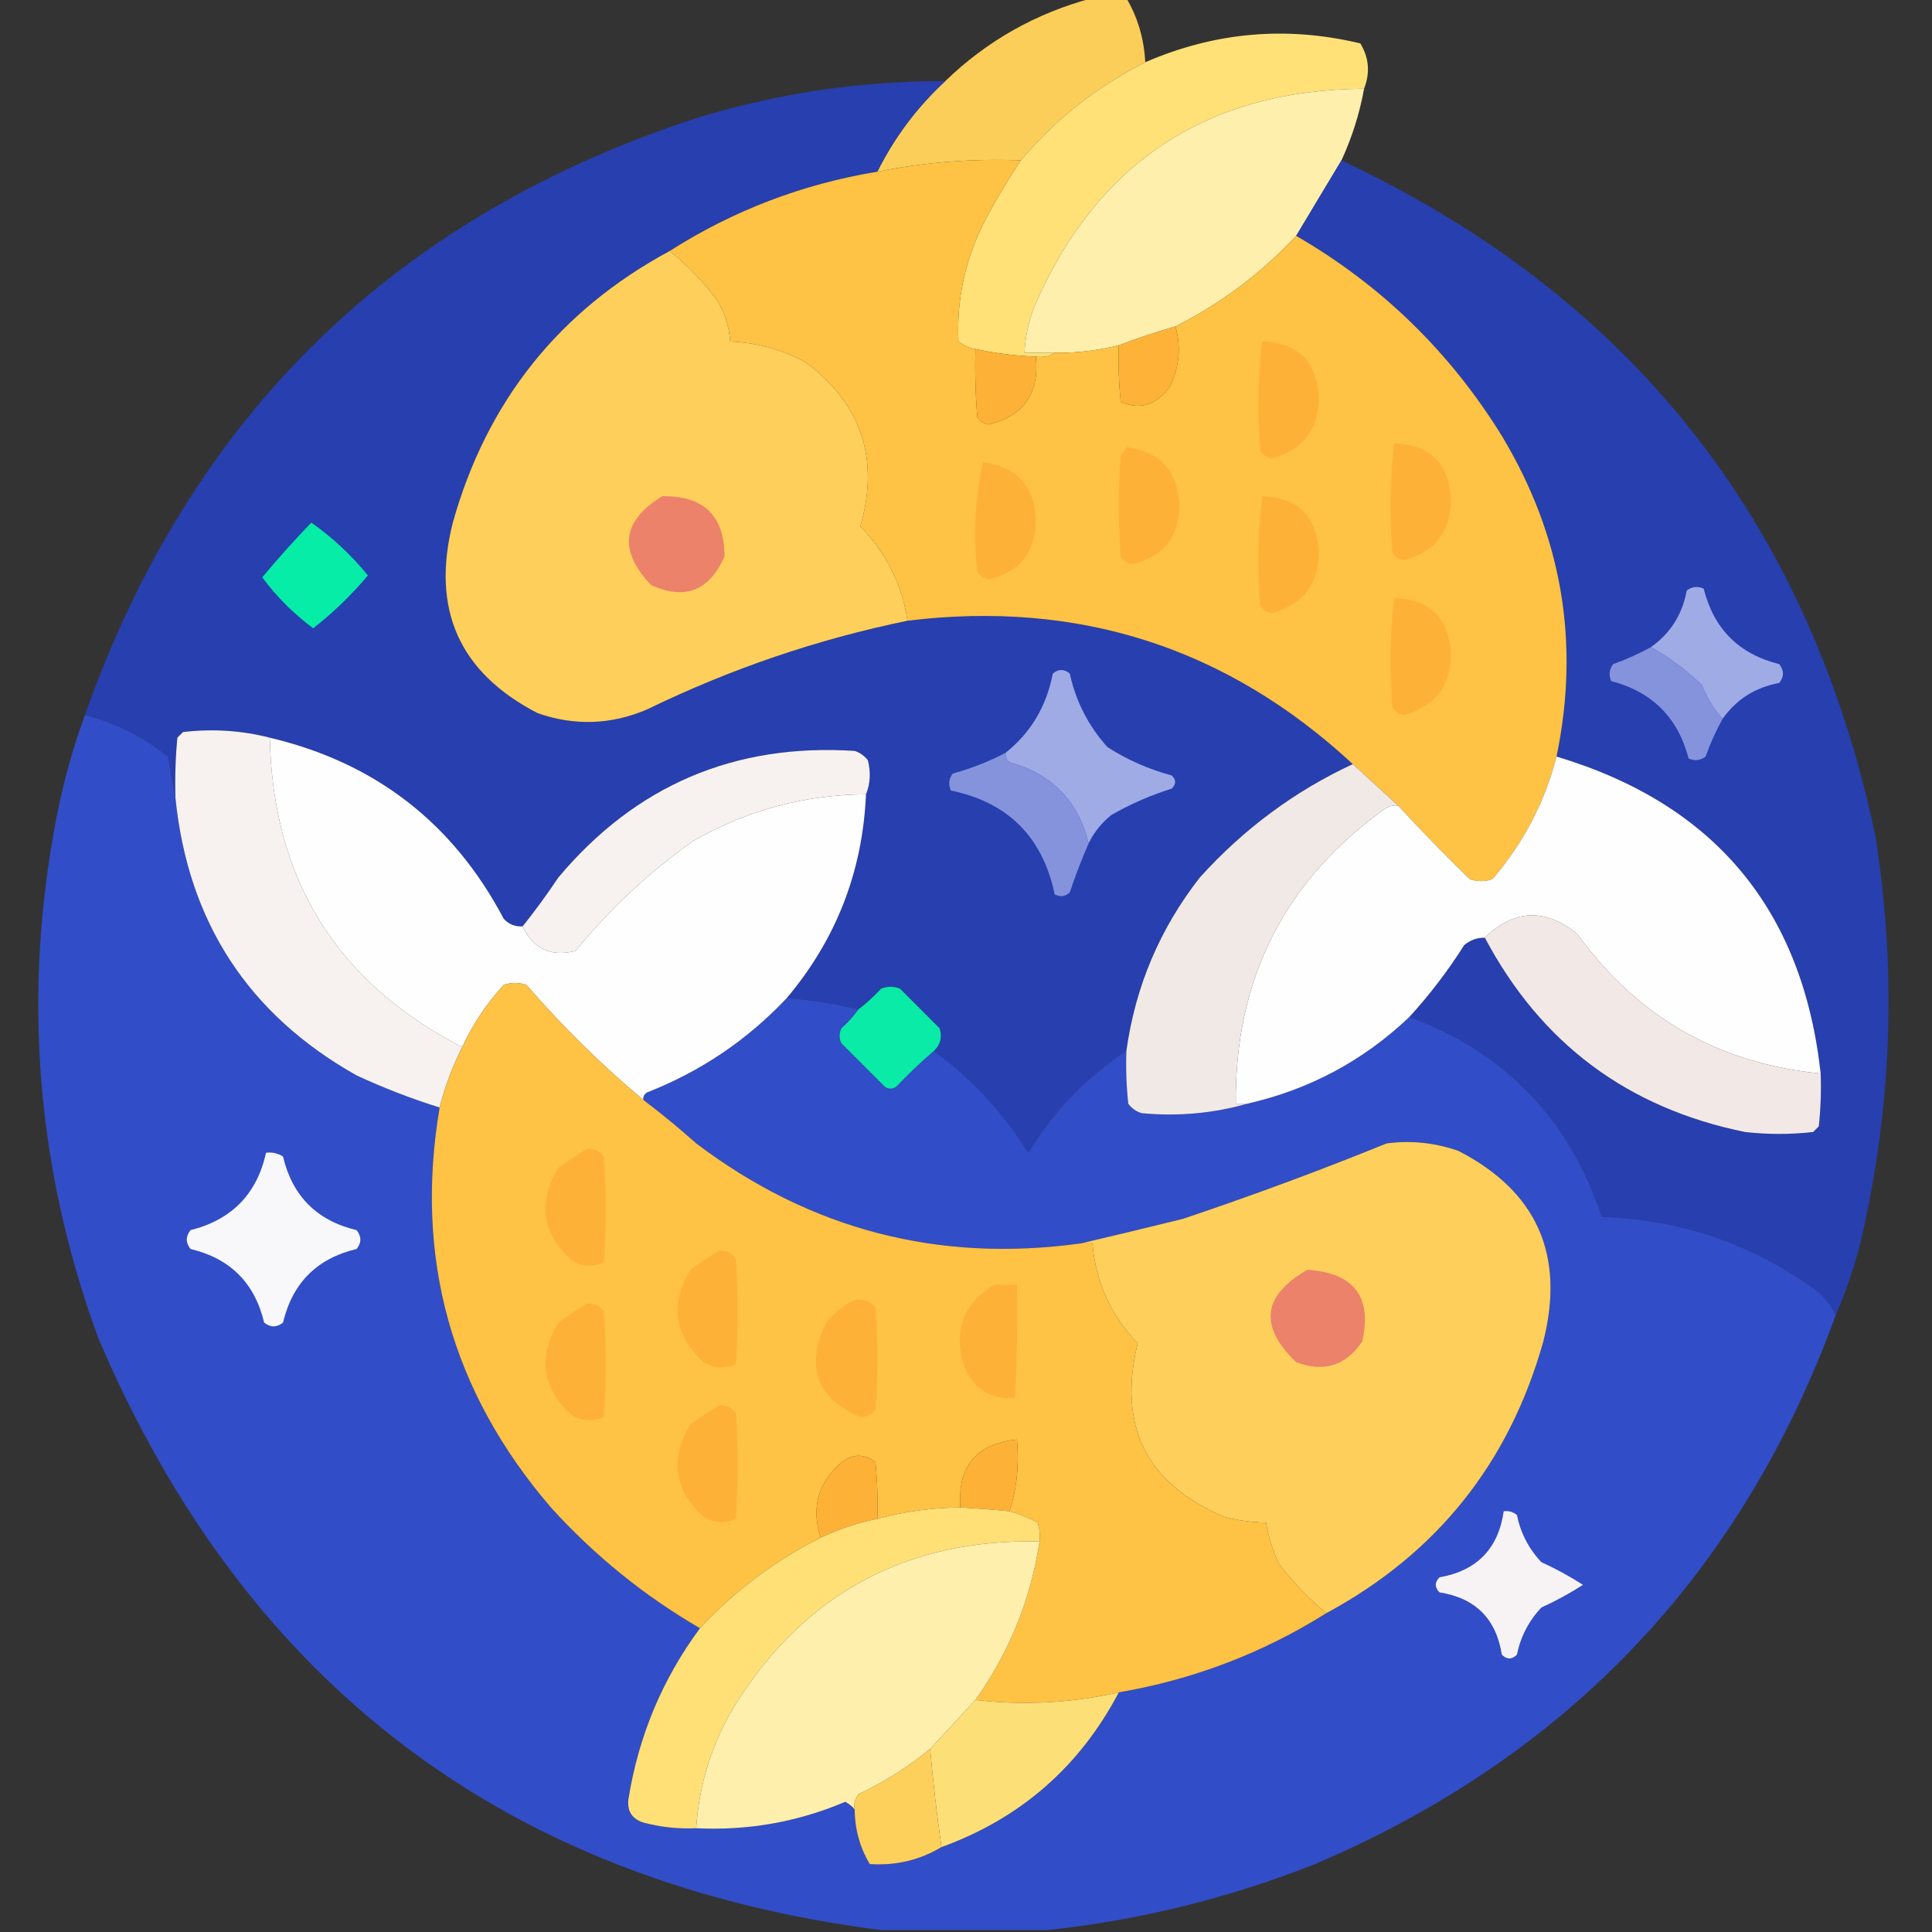 <?xml version="1.0" encoding="UTF-8"?>
<!DOCTYPE svg PUBLIC "-//W3C//DTD SVG 1.1//EN" "http://www.w3.org/Graphics/SVG/1.1/DTD/svg11.dtd">
<svg xmlns="http://www.w3.org/2000/svg" version="1.1" width="512px" height="512px" style="shape-rendering:geometricPrecision; text-rendering:geometricPrecision; image-rendering:optimizeQuality; fill-rule:evenodd; clip-rule:evenodd" xmlns:xlink="http://www.w3.org/1999/xlink">
<rect width="100%" height="100%" fill="#333333" stroke="none"/>
<g><path style="opacity:0.983" fill="#fed05b" d="M 289.5,-0.5 C 292.5,-0.5 295.5,-0.5 298.5,-0.5C 301.54,4.688 303.207,10.354 303.5,16.5C 290.752,22.91 279.752,31.577 270.5,42.5C 257.685,41.991 245.018,42.991 232.5,45.5C 237.052,36.388 243.052,28.388 250.5,21.5C 261.563,10.8 274.563,3.467 289.5,-0.5 Z"/></g>
<g><path style="opacity:1" fill="#ffe177" d="M 361.5,23.5 C 319.655,23.865 290.488,43.198 274,81.5C 272.53,85.378 271.697,89.378 271.5,93.5C 274.167,93.5 276.833,93.5 279.5,93.5C 278.081,94.451 276.415,94.784 274.5,94.5C 269.093,94.299 263.76,93.632 258.5,92.5C 256.83,92.249 255.33,91.582 254,90.5C 253.481,79.241 255.814,68.574 261,58.5C 263.938,52.946 267.104,47.613 270.5,42.5C 279.752,31.577 290.752,22.91 303.5,16.5C 321.952,8.485 340.952,6.818 360.5,11.5C 362.803,15.278 363.137,19.278 361.5,23.5 Z"/></g>
<g><path style="opacity:0.996" fill="#2840b0" d="M 250.5,21.5 C 243.052,28.388 237.052,36.388 232.5,45.5C 212.652,48.779 194.319,55.779 177.5,66.5C 148.202,82.309 129.035,106.309 120,138.5C 114.191,161.446 121.691,178.279 142.5,189C 152.271,192.416 161.937,192.083 171.5,188C 193.623,177.237 216.623,169.404 240.5,164.5C 285.881,158.962 325.214,171.629 358.5,202.5C 343.133,209.639 329.633,219.639 318,232.5C 307.382,246.071 300.882,261.404 298.5,278.5C 287.781,285.552 279.114,294.552 272.5,305.5C 265.899,294.898 257.565,285.898 247.5,278.5C 249.248,276.84 249.748,274.84 249,272.5C 245.5,269 242,265.5 238.5,262C 236.833,261.333 235.167,261.333 233.5,262C 231.63,264.04 229.63,265.873 227.5,267.5C 221.243,266.019 214.91,265.019 208.5,264.5C 221.606,248.942 228.606,230.942 229.5,210.5C 230.638,207.696 230.805,204.696 230,201.5C 229.097,200.299 227.931,199.465 226.5,199C 194.661,196.944 168.494,208.111 148,232.5C 145.002,236.992 141.835,241.325 138.5,245.5C 136.516,245.617 134.85,244.95 133.5,243.5C 120.105,218.105 99.439,202.105 71.5,195.5C 64.072,193.582 56.405,193.082 48.5,194C 48,194.5 47.5,195 47,195.5C 46.501,200.823 46.334,206.156 46.5,211.5C 45.834,207.979 45.167,204.313 44.5,200.5C 37.954,195.227 30.62,191.56 22.5,189.5C 50.671,109.83 105.004,56.997 185.5,31C 206.698,24.615 228.365,21.448 250.5,21.5 Z"/></g>
<g><path style="opacity:0.998" fill="#feefac" d="M 361.5,23.5 C 360.298,30.104 358.298,36.438 355.5,42.5C 351.503,49.159 347.503,55.825 343.5,62.5C 334.266,72.399 323.6,80.399 311.5,86.5C 306.421,87.971 301.421,89.637 296.5,91.5C 290.93,92.897 285.264,93.563 279.5,93.5C 276.833,93.5 274.167,93.5 271.5,93.5C 271.697,89.378 272.53,85.378 274,81.5C 290.488,43.198 319.655,23.865 361.5,23.5 Z"/></g>
<g><path style="opacity:0.992" fill="#2840b0" d="M 355.5,42.5 C 432.231,78.549 479.397,138.216 497,221.5C 502.721,257.777 501.388,293.777 493,329.5C 491.299,336.107 489.132,342.44 486.5,348.5C 484.737,344.901 482.07,342.068 478.5,340C 462.286,328.941 444.286,323.107 424.5,322.5C 415.924,296.593 398.924,278.926 373.5,269.5C 378.884,263.612 383.718,257.279 388,250.5C 389.584,249.139 391.418,248.472 393.5,248.5C 408.353,276.512 431.353,293.678 462.5,300C 468.5,300.667 474.5,300.667 480.5,300C 481,299.5 481.5,299 482,298.5C 482.499,293.845 482.666,289.179 482.5,284.5C 477.711,241.044 454.378,213.044 412.5,200.5C 418.782,170.313 413.948,141.98 398,115.5C 384.24,93.24 366.074,75.573 343.5,62.5C 347.503,55.825 351.503,49.159 355.5,42.5 Z"/></g>
<g><path style="opacity:1" fill="#fec244" d="M 270.5,42.5 C 267.104,47.613 263.938,52.946 261,58.5C 255.814,68.574 253.481,79.241 254,90.5C 255.33,91.582 256.83,92.249 258.5,92.5C 258.334,98.509 258.501,104.509 259,110.5C 259.674,111.578 260.674,112.245 262,112.5C 271.331,110.193 275.497,104.193 274.5,94.5C 276.415,94.784 278.081,94.451 279.5,93.5C 285.264,93.563 290.93,92.897 296.5,91.5C 296.334,96.511 296.501,101.511 297,106.5C 302.096,108.699 306.429,107.365 310,102.5C 312.552,97.318 313.052,91.985 311.5,86.5C 323.6,80.399 334.266,72.399 343.5,62.5C 366.074,75.573 384.24,93.24 398,115.5C 413.948,141.98 418.782,170.313 412.5,200.5C 409.365,212.601 403.698,223.434 395.5,233C 393.5,233.667 391.5,233.667 389.5,233C 382.937,226.605 376.603,220.105 370.5,213.5C 366.526,209.862 362.526,206.195 358.5,202.5C 325.214,171.629 285.881,158.962 240.5,164.5C 239.042,154.917 234.875,146.583 228,139.5C 233.146,121.603 228.312,107.103 213.5,96C 207.243,92.636 200.577,90.803 193.5,90.5C 193.242,86.56 192.076,82.893 190,79.5C 186.303,74.638 182.136,70.304 177.5,66.5C 194.319,55.779 212.652,48.779 232.5,45.5C 245.018,42.991 257.685,41.991 270.5,42.5 Z"/></g>
<g><path style="opacity:1" fill="#fed05b" d="M 177.5,66.5 C 182.136,70.304 186.303,74.638 190,79.5C 192.076,82.893 193.242,86.56 193.5,90.5C 200.577,90.803 207.243,92.636 213.5,96C 228.312,107.103 233.146,121.603 228,139.5C 234.875,146.583 239.042,154.917 240.5,164.5C 216.623,169.404 193.623,177.237 171.5,188C 161.937,192.083 152.271,192.416 142.5,189C 121.691,178.279 114.191,161.446 120,138.5C 129.035,106.309 148.202,82.309 177.5,66.5 Z"/></g>
<g><path style="opacity:1" fill="#feb238" d="M 311.5,86.5 C 313.052,91.985 312.552,97.318 310,102.5C 306.429,107.365 302.096,108.699 297,106.5C 296.501,101.511 296.334,96.511 296.5,91.5C 301.421,89.637 306.421,87.971 311.5,86.5 Z"/></g>
<g><path style="opacity:1" fill="#feb137" d="M 334.5,90.5 C 343.853,90.841 348.853,95.675 349.5,105C 349.568,113.693 345.402,119.193 337,121.5C 335.739,121.241 334.739,120.574 334,119.5C 333.194,109.756 333.361,100.089 334.5,90.5 Z"/></g>
<g><path style="opacity:1" fill="#feb137" d="M 258.5,92.5 C 263.76,93.632 269.093,94.299 274.5,94.5C 275.497,104.193 271.331,110.193 262,112.5C 260.674,112.245 259.674,111.578 259,110.5C 258.501,104.509 258.334,98.509 258.5,92.5 Z"/></g>
<g><path style="opacity:1" fill="#feb137" d="M 369.5,117.5 C 378.853,117.841 383.853,122.675 384.5,132C 384.568,140.693 380.402,146.193 372,148.5C 370.739,148.241 369.739,147.574 369,146.5C 368.194,136.756 368.361,127.089 369.5,117.5 Z"/></g>
<g><path style="opacity:1" fill="#feb137" d="M 298.5,118.5 C 307.295,119.628 311.961,124.628 312.5,133.5C 312.629,142.203 308.462,147.537 300,149.5C 298.739,149.241 297.739,148.574 297,147.5C 296.333,138.5 296.333,129.5 297,120.5C 297.717,119.956 298.217,119.289 298.5,118.5 Z"/></g>
<g><path style="opacity:1" fill="#feb137" d="M 260.5,122.5 C 269.531,123.699 274.198,128.866 274.5,138C 274.368,146.462 270.201,151.628 262,153.5C 260.674,153.245 259.674,152.578 259,151.5C 257.902,141.577 258.402,131.91 260.5,122.5 Z"/></g>
<g><path style="opacity:1" fill="#feb137" d="M 334.5,131.5 C 343.853,131.841 348.853,136.675 349.5,146C 349.568,154.693 345.402,160.193 337,162.5C 335.739,162.241 334.739,161.574 334,160.5C 333.194,150.756 333.361,141.089 334.5,131.5 Z"/></g>
<g><path style="opacity:1" fill="#ec826a" d="M 175.5,131.5 C 186.496,131.331 191.996,136.664 192,147.5C 187.908,156.639 181.408,159.139 172.5,155C 163.83,145.859 164.83,138.026 175.5,131.5 Z"/></g>
<g><path style="opacity:1" fill="#05eda6" d="M 82.5,138.5 C 88.088,142.417 93.088,147.084 97.5,152.5C 93.137,157.697 88.303,162.364 83,166.5C 77.833,162.667 73.333,158.167 69.5,153C 73.657,148.009 77.991,143.176 82.5,138.5 Z"/></g>
<g><path style="opacity:1" fill="#9fabe4" d="M 456.5,190.5 C 454.22,187.972 452.386,184.972 451,181.5C 446.8,177.512 442.3,174.178 437.5,171.5C 442.665,167.853 445.831,162.853 447,156.5C 448.388,155.446 449.888,155.28 451.5,156C 454.167,166.667 460.833,173.333 471.5,176C 472.833,177.667 472.833,179.333 471.5,181C 465.159,182.164 460.159,185.331 456.5,190.5 Z"/></g>
<g><path style="opacity:1" fill="#feb137" d="M 369.5,158.5 C 378.853,158.841 383.853,163.675 384.5,173C 384.568,181.693 380.402,187.193 372,189.5C 370.739,189.241 369.739,188.574 369,187.5C 368.194,177.756 368.361,168.089 369.5,158.5 Z"/></g>
<g><path style="opacity:1" fill="#8593dd" d="M 437.5,171.5 C 442.3,174.178 446.8,177.512 451,181.5C 452.386,184.972 454.22,187.972 456.5,190.5C 454.74,193.689 453.24,197.022 452,200.5C 450.612,201.554 449.112,201.72 447.5,201C 444.667,190.167 437.833,183.333 427,180.5C 426.28,178.888 426.446,177.388 427.5,176C 430.978,174.76 434.311,173.26 437.5,171.5 Z"/></g>
<g><path style="opacity:1" fill="#9fabe5" d="M 288.5,223.5 C 285.747,212.247 278.747,205.08 267.5,202C 266.748,201.329 266.414,200.496 266.5,199.5C 273.186,194.147 277.353,187.147 279,178.5C 280.494,177.253 281.994,177.253 283.5,178.5C 285.128,185.924 288.461,192.424 293.5,198C 298.758,201.366 304.425,203.866 310.5,205.5C 311.731,206.651 311.731,207.817 310.5,209C 304.884,210.758 299.551,213.092 294.5,216C 291.906,218.086 289.906,220.586 288.5,223.5 Z"/></g>
<g><path style="opacity:1" fill="#314dc8" d="M 22.5,189.5 C 30.62,191.56 37.954,195.227 44.5,200.5C 45.167,204.313 45.834,207.979 46.5,211.5C 49.84,244.364 65.84,268.864 94.5,285C 101.747,288.355 109.081,291.188 116.5,293.5C 109.754,333.43 119.587,368.763 146,399.5C 157.593,412.275 170.76,422.941 185.5,431.5C 175.505,445.007 169.172,460.174 166.5,477C 166.225,480.06 167.558,482.06 170.5,483C 175.085,484.225 179.752,484.725 184.5,484.5C 198.219,485.184 211.385,482.85 224,477.5C 225.011,478.056 225.844,478.722 226.5,479.5C 226.529,484.747 227.863,489.58 230.5,494C 237.376,494.461 243.709,492.961 249.5,489.5C 270.427,481.91 286.093,468.243 296.5,448.5C 316.314,445.082 334.647,438.082 351.5,427.5C 380.789,411.699 399.955,387.699 409,355.5C 414.808,332.549 407.308,315.715 386.5,305C 380.316,302.832 373.983,302.165 367.5,303C 349.728,310.217 331.728,316.883 313.5,323C 304.386,325.251 295.386,327.418 286.5,329.5C 248.754,334.731 214.754,325.898 184.5,303C 179.96,298.954 175.293,295.121 170.5,291.5C 170.369,290.624 170.702,289.957 171.5,289.5C 185.743,283.911 198.077,275.578 208.5,264.5C 214.91,265.019 221.243,266.019 227.5,267.5C 226.207,269.296 224.707,270.963 223,272.5C 222.333,273.833 222.333,275.167 223,276.5C 226.833,280.333 230.667,284.167 234.5,288C 235.5,288.667 236.5,288.667 237.5,288C 240.703,284.629 244.036,281.462 247.5,278.5C 257.565,285.898 265.899,294.898 272.5,305.5C 279.114,294.552 287.781,285.552 298.5,278.5C 298.334,283.179 298.501,287.845 299,292.5C 299.903,293.701 301.069,294.535 302.5,295C 312.129,295.906 321.462,295.072 330.5,292.5C 346.98,288.761 361.313,281.095 373.5,269.5C 398.924,278.926 415.924,296.593 424.5,322.5C 444.286,323.107 462.286,328.941 478.5,340C 482.07,342.068 484.737,344.901 486.5,348.5C 461.602,416.9 415.602,465.4 348.5,494C 325.497,503.095 301.83,508.928 277.5,511.5C 262.833,511.5 248.167,511.5 233.5,511.5C 134.292,498.783 65.126,446.45 26,354.5C 9.57,309.543 5.903,263.543 15,216.5C 16.801,207.269 19.301,198.269 22.5,189.5 Z"/></g>
<g><path style="opacity:1" fill="#f7f2f0" d="M 71.5,195.5 C 72.292,233.115 89.292,260.448 122.5,277.5C 119.882,282.698 117.882,288.032 116.5,293.5C 109.081,291.188 101.747,288.355 94.5,285C 65.84,268.864 49.84,244.364 46.5,211.5C 46.334,206.156 46.501,200.823 47,195.5C 47.5,195 48,194.5 48.5,194C 56.405,193.082 64.072,193.582 71.5,195.5 Z"/></g>
<g><path style="opacity:1" fill="#fefefe" d="M 71.5,195.5 C 99.439,202.105 120.105,218.105 133.5,243.5C 134.85,244.95 136.516,245.617 138.5,245.5C 141.331,251.476 145.998,253.643 152.5,252C 161.523,240.979 171.856,231.312 183.5,223C 197.729,214.776 213.062,210.609 229.5,210.5C 228.606,230.942 221.606,248.942 208.5,264.5C 198.077,275.578 185.743,283.911 171.5,289.5C 170.702,289.957 170.369,290.624 170.5,291.5C 159.371,282.205 149.038,272.038 139.5,261C 137.5,260.333 135.5,260.333 133.5,261C 128.955,265.927 125.288,271.427 122.5,277.5C 89.292,260.448 72.292,233.115 71.5,195.5 Z"/></g>
<g><path style="opacity:1" fill="#f7f1f0" d="M 229.5,210.5 C 213.062,210.609 197.729,214.776 183.5,223C 171.856,231.312 161.523,240.979 152.5,252C 145.998,253.643 141.331,251.476 138.5,245.5C 141.835,241.325 145.002,236.992 148,232.5C 168.494,208.111 194.661,196.944 226.5,199C 227.931,199.465 229.097,200.299 230,201.5C 230.805,204.696 230.638,207.696 229.5,210.5 Z"/></g>
<g><path style="opacity:1" fill="#8593dd" d="M 266.5,199.5 C 266.414,200.496 266.748,201.329 267.5,202C 278.747,205.08 285.747,212.247 288.5,223.5C 286.645,227.726 284.979,232.06 283.5,236.5C 282.277,237.614 280.944,237.781 279.5,237C 276.297,221.797 267.131,212.631 252,209.5C 251.28,207.888 251.446,206.388 252.5,205C 257.393,203.649 262.06,201.815 266.5,199.5 Z"/></g>
<g><path style="opacity:1" fill="#fefefe" d="M 412.5,200.5 C 454.378,213.044 477.711,241.044 482.5,284.5C 455.366,281.854 433.866,269.52 418,247.5C 409.44,240.611 401.274,240.944 393.5,248.5C 391.418,248.472 389.584,249.139 388,250.5C 383.718,257.279 378.884,263.612 373.5,269.5C 361.313,281.095 346.98,288.761 330.5,292.5C 329.5,292.5 328.5,292.5 327.5,292.5C 327.181,259.304 340.514,233.138 367.5,214C 368.448,213.517 369.448,213.351 370.5,213.5C 376.603,220.105 382.937,226.605 389.5,233C 391.5,233.667 393.5,233.667 395.5,233C 403.698,223.434 409.365,212.601 412.5,200.5 Z"/></g>
<g><path style="opacity:1" fill="#f1e9e5" d="M 358.5,202.5 C 362.526,206.195 366.526,209.862 370.5,213.5C 369.448,213.351 368.448,213.517 367.5,214C 340.514,233.138 327.181,259.304 327.5,292.5C 328.5,292.5 329.5,292.5 330.5,292.5C 321.462,295.072 312.129,295.906 302.5,295C 301.069,294.535 299.903,293.701 299,292.5C 298.501,287.845 298.334,283.179 298.5,278.5C 300.882,261.404 307.382,246.071 318,232.5C 329.633,219.639 343.133,209.639 358.5,202.5 Z"/></g>
<g><path style="opacity:1" fill="#f2e9e6" d="M 482.5,284.5 C 482.666,289.179 482.499,293.845 482,298.5C 481.5,299 481,299.5 480.5,300C 474.5,300.667 468.5,300.667 462.5,300C 431.353,293.678 408.353,276.512 393.5,248.5C 401.274,240.944 409.44,240.611 418,247.5C 433.866,269.52 455.366,281.854 482.5,284.5 Z"/></g>
<g><path style="opacity:1" fill="#fec244" d="M 170.5,291.5 C 175.293,295.121 179.96,298.954 184.5,303C 214.754,325.898 248.754,334.731 286.5,329.5C 287.5,329.5 288.5,329.5 289.5,329.5C 290.385,339.767 294.385,348.601 301.5,356C 296.145,377.956 303.811,393.29 324.5,402C 328.114,402.936 331.78,403.436 335.5,403.5C 336.16,407.313 337.326,410.979 339,414.5C 342.697,419.362 346.864,423.696 351.5,427.5C 334.647,438.082 316.314,445.082 296.5,448.5C 283.798,451.349 271.132,452.016 258.5,450.5C 267.464,437.896 273.131,423.896 275.5,408.5C 275.66,406.801 275.494,405.134 275,403.5C 272.52,402.188 270.02,401.188 267.5,400.5C 269.456,394.588 270.123,388.255 269.5,381.5C 258.731,382.608 253.731,388.608 254.5,399.5C 247.001,399.572 239.668,400.572 232.5,402.5C 232.666,397.489 232.499,392.489 232,387.5C 228.858,385.052 225.692,385.219 222.5,388C 216.657,393.401 214.99,399.901 217.5,407.5C 205.402,413.553 194.736,421.553 185.5,431.5C 170.76,422.941 157.593,412.275 146,399.5C 119.587,368.763 109.754,333.43 116.5,293.5C 117.882,288.032 119.882,282.698 122.5,277.5C 125.288,271.427 128.955,265.927 133.5,261C 135.5,260.333 137.5,260.333 139.5,261C 149.038,272.038 159.371,282.205 170.5,291.5 Z"/></g>
<g><path style="opacity:1" fill="#09eba6" d="M 247.5,278.5 C 244.036,281.462 240.703,284.629 237.5,288C 236.5,288.667 235.5,288.667 234.5,288C 230.667,284.167 226.833,280.333 223,276.5C 222.333,275.167 222.333,273.833 223,272.5C 224.707,270.963 226.207,269.296 227.5,267.5C 229.63,265.873 231.63,264.04 233.5,262C 235.167,261.333 236.833,261.333 238.5,262C 242,265.5 245.5,269 249,272.5C 249.748,274.84 249.248,276.84 247.5,278.5 Z"/></g>
<g><path style="opacity:1" fill="#fed05b" d="M 351.5,427.5 C 346.864,423.696 342.697,419.362 339,414.5C 337.326,410.979 336.16,407.313 335.5,403.5C 331.78,403.436 328.114,402.936 324.5,402C 303.811,393.29 296.145,377.956 301.5,356C 294.385,348.601 290.385,339.767 289.5,329.5C 288.5,329.5 287.5,329.5 286.5,329.5C 295.386,327.418 304.386,325.251 313.5,323C 331.728,316.883 349.728,310.217 367.5,303C 373.983,302.165 380.316,302.832 386.5,305C 407.308,315.715 414.808,332.549 409,355.5C 399.955,387.699 380.789,411.699 351.5,427.5 Z"/></g>
<g><path style="opacity:1" fill="#feb137" d="M 155.5,304.5 C 157.39,304.297 158.89,304.963 160,306.5C 160.667,315.833 160.667,325.167 160,334.5C 157.123,335.83 154.289,335.664 151.5,334C 143.634,326.828 142.468,318.661 148,309.5C 150.479,307.686 152.979,306.019 155.5,304.5 Z"/></g>
<g><path style="opacity:1" fill="#f8f7f9" d="M 70.5,305.5 C 72.144,305.286 73.644,305.62 75,306.5C 77.5,317 84,323.5 94.5,326C 95.833,327.667 95.833,329.333 94.5,331C 84.027,333.473 77.527,339.973 75,350.5C 73.333,351.833 71.667,351.833 70,350.5C 67.5,340 61,333.5 50.5,331C 49.167,329.333 49.167,327.667 50.5,326C 61.422,323.246 68.088,316.413 70.5,305.5 Z"/></g>
<g><path style="opacity:1" fill="#feb137" d="M 190.5,331.5 C 192.39,331.297 193.89,331.963 195,333.5C 195.667,342.833 195.667,352.167 195,361.5C 192.123,362.83 189.289,362.664 186.5,361C 178.634,353.828 177.468,345.661 183,336.5C 185.479,334.686 187.979,333.019 190.5,331.5 Z"/></g>
<g><path style="opacity:1" fill="#ec826a" d="M 346.5,336.5 C 358.834,337.315 363.667,343.649 361,355.5C 356.675,361.941 350.842,363.774 343.5,361C 333.557,351.494 334.557,343.327 346.5,336.5 Z"/></g>
<g><path style="opacity:1" fill="#feb137" d="M 263.5,340.5 C 265.5,340.5 267.5,340.5 269.5,340.5C 269.666,350.506 269.5,360.506 269,370.5C 261.909,370.927 257.242,367.594 255,360.5C 252.959,351.723 255.793,345.056 263.5,340.5 Z"/></g>
<g><path style="opacity:1" fill="#feb137" d="M 226.5,344.5 C 228.722,344.178 230.556,344.845 232,346.5C 232.667,355.5 232.667,364.5 232,373.5C 231.044,374.894 229.711,375.561 228,375.5C 216.328,370.463 213.328,362.129 219,350.5C 221.114,347.879 223.614,345.879 226.5,344.5 Z"/></g>
<g><path style="opacity:1" fill="#feb137" d="M 155.5,345.5 C 157.39,345.297 158.89,345.963 160,347.5C 160.667,356.833 160.667,366.167 160,375.5C 157.123,376.83 154.289,376.664 151.5,375C 143.634,367.828 142.468,359.661 148,350.5C 150.479,348.686 152.979,347.019 155.5,345.5 Z"/></g>
<g><path style="opacity:1" fill="#feb137" d="M 190.5,372.5 C 192.39,372.297 193.89,372.963 195,374.5C 195.667,383.833 195.667,393.167 195,402.5C 192.123,403.83 189.289,403.664 186.5,402C 178.634,394.828 177.468,386.661 183,377.5C 185.479,375.686 187.979,374.019 190.5,372.5 Z"/></g>
<g><path style="opacity:1" fill="#feb137" d="M 267.5,400.5 C 263.176,400.073 258.842,399.739 254.5,399.5C 253.731,388.608 258.731,382.608 269.5,381.5C 270.123,388.255 269.456,394.588 267.5,400.5 Z"/></g>
<g><path style="opacity:1" fill="#feb137" d="M 232.5,402.5 C 227.285,403.572 222.285,405.238 217.5,407.5C 214.99,399.901 216.657,393.401 222.5,388C 225.692,385.219 228.858,385.052 232,387.5C 232.499,392.489 232.666,397.489 232.5,402.5 Z"/></g>
<g><path style="opacity:1" fill="#fee077" d="M 254.5,399.5 C 258.842,399.739 263.176,400.073 267.5,400.5C 270.02,401.188 272.52,402.188 275,403.5C 275.494,405.134 275.66,406.801 275.5,408.5C 240.463,407.765 213.63,422.098 195,451.5C 188.776,461.67 185.276,472.67 184.5,484.5C 179.752,484.725 175.085,484.225 170.5,483C 167.558,482.06 166.225,480.06 166.5,477C 169.172,460.174 175.505,445.007 185.5,431.5C 194.736,421.553 205.402,413.553 217.5,407.5C 222.285,405.238 227.285,403.572 232.5,402.5C 239.668,400.572 247.001,399.572 254.5,399.5 Z"/></g>
<g><path style="opacity:1" fill="#feefac" d="M 275.5,408.5 C 273.131,423.896 267.464,437.896 258.5,450.5C 254.528,454.807 250.528,459.141 246.5,463.5C 240.701,468.239 234.368,472.239 227.5,475.5C 226.571,476.689 226.238,478.022 226.5,479.5C 225.844,478.722 225.011,478.056 224,477.5C 211.385,482.85 198.219,485.184 184.5,484.5C 185.276,472.67 188.776,461.67 195,451.5C 213.63,422.098 240.463,407.765 275.5,408.5 Z"/></g>
<g><path style="opacity:1" fill="#f7f3f5" d="M 398.5,400.5 C 399.822,400.33 400.989,400.663 402,401.5C 402.989,406.312 405.156,410.479 408.5,414C 412.387,415.773 416.053,417.773 419.5,420C 416.053,422.227 412.387,424.227 408.5,426C 405.156,429.521 402.989,433.688 402,438.5C 400.667,439.833 399.333,439.833 398,438.5C 396.5,429 391,423.5 381.5,422C 380.167,420.667 380.167,419.333 381.5,418C 391.408,416.259 397.074,410.426 398.5,400.5 Z"/></g>
<g><path style="opacity:1" fill="#fddf77" d="M 296.5,448.5 C 286.093,468.243 270.427,481.91 249.5,489.5C 248.25,480.725 247.25,472.058 246.5,463.5C 250.528,459.141 254.528,454.807 258.5,450.5C 271.132,452.016 283.798,451.349 296.5,448.5 Z"/></g>
<g><path style="opacity:1" fill="#fdd05c" d="M 246.5,463.5 C 247.25,472.058 248.25,480.725 249.5,489.5C 243.709,492.961 237.376,494.461 230.5,494C 227.863,489.58 226.529,484.747 226.5,479.5C 226.238,478.022 226.571,476.689 227.5,475.5C 234.368,472.239 240.701,468.239 246.5,463.5 Z"/></g>
</svg>
